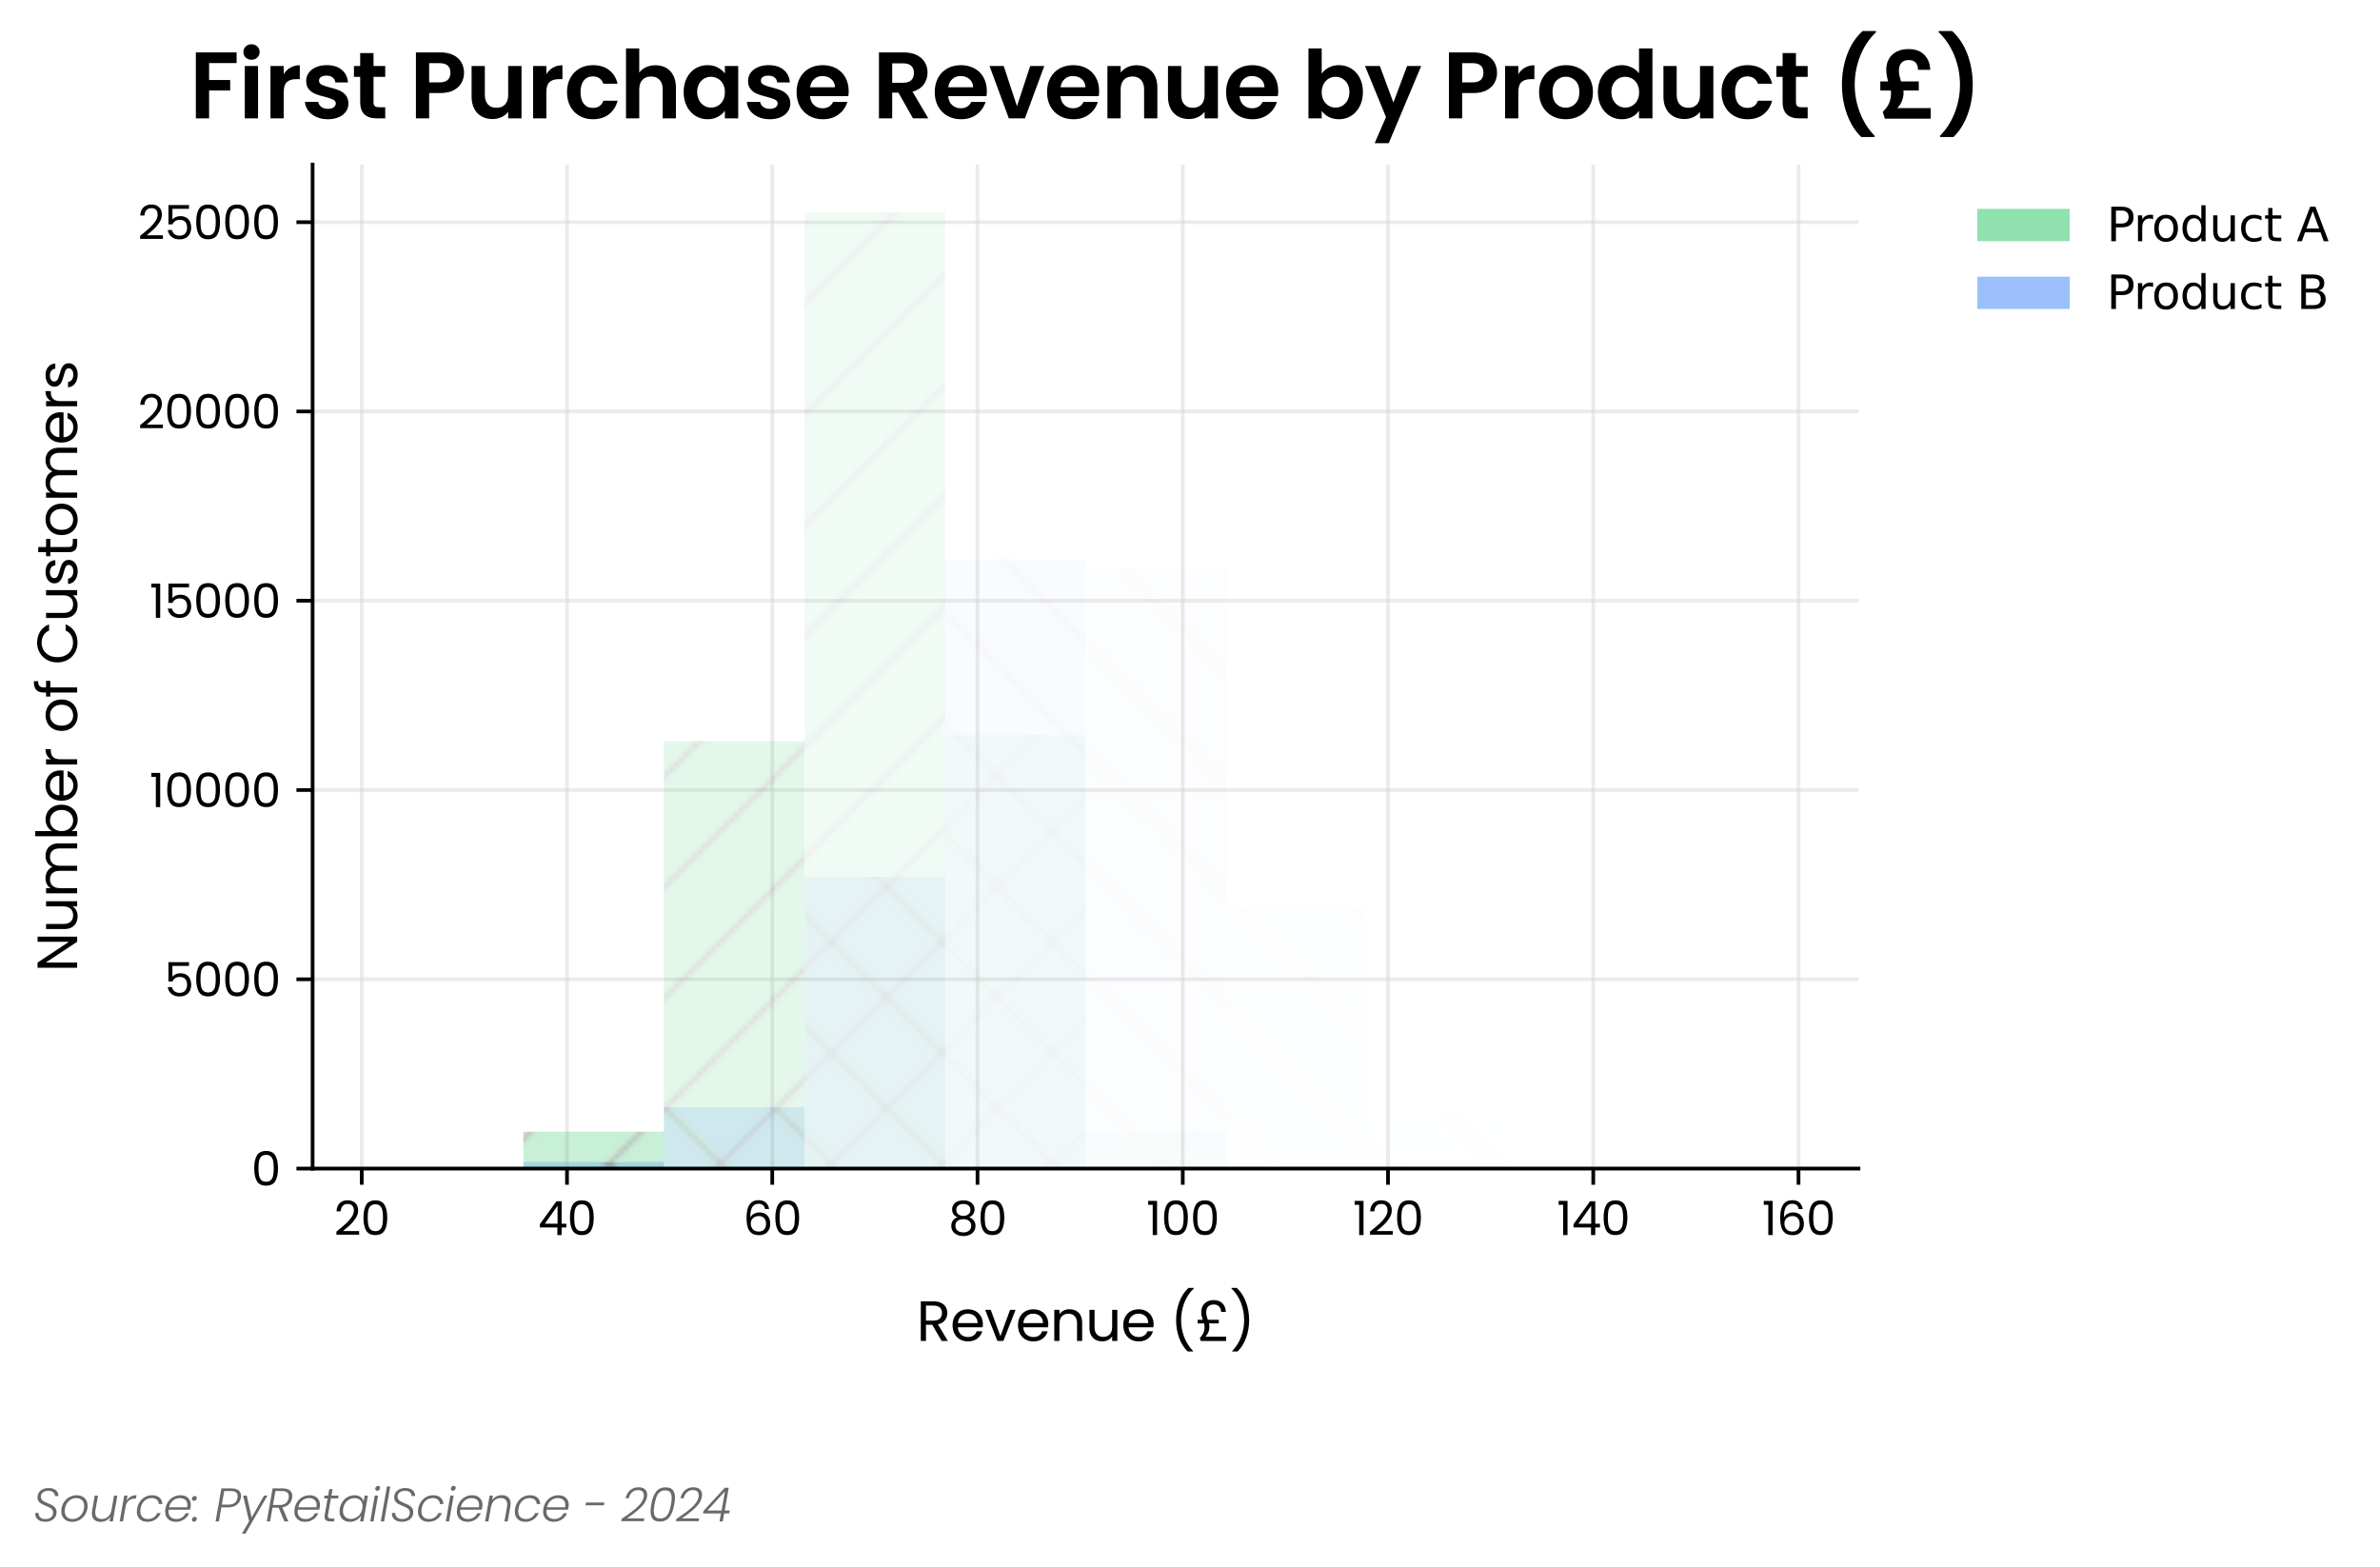 <?xml version="1.0" encoding="utf-8" standalone="no"?>
<!DOCTYPE svg PUBLIC "-//W3C//DTD SVG 1.1//EN"
  "http://www.w3.org/Graphics/SVG/1.1/DTD/svg11.dtd">
<svg xmlns:xlink="http://www.w3.org/1999/xlink" width="515.443pt" height="339.281pt" viewBox="0 0 515.443 339.281" xmlns="http://www.w3.org/2000/svg" version="1.1">
 <defs>
  <style type="text/css">*{stroke-linejoin: round; stroke-linecap: butt}</style>
 </defs>
 <g id="figure_1">
  <g id="patch_1">
   <path d="M 0 339.281 
L 515.443 339.281 
L 515.443 0 
L 0 0 
z
" style="fill: #ffffff"/>
  </g>
  <g id="axes_1">
   <g id="patch_2">
    <path d="M 67.7 253.081 
L 402.5 253.081 
L 402.5 35.641 
L 67.7 35.641 
z
" style="fill: #ffffff"/>
   </g>
   <g id="matplotlib.axis_1">
    <g id="xtick_1">
     <g id="line2d_1">
      <path d="M 78.345 253.081 
L 78.345 35.641 
" clip-path="url(#pd184fc7364)" style="fill: none; stroke: #dad8d7; stroke-opacity: 0.5; stroke-width: 0.8; stroke-linecap: square"/>
     </g>
     <g id="line2d_2">
      <defs>
       <path id="m7cd3d863a2" d="M 0 0 
L 0 3.5 
" style="stroke: #000000; stroke-width: 0.8"/>
      </defs>
      <g>
       <use xlink:href="#m7cd3d863a2" x="78.345" y="253.081" style="stroke: #000000; stroke-width: 0.8"/>
      </g>
     </g>
     <g id="text_1">
      <!-- 20 -->
      <g transform="translate(72.33 267.481) scale(0.1 -0.1)">
       <defs>
        <path id="Poppins-Regular-32" d="M 326 467 
Q 1139 1120 1600 1539 
Q 2061 1958 2377 2416 
Q 2694 2874 2694 3315 
Q 2694 3731 2492 3971 
Q 2291 4211 1843 4211 
Q 1408 4211 1168 3939 
Q 928 3667 909 3213 
L 346 3213 
Q 371 3930 780 4320 
Q 1190 4710 1837 4710 
Q 2496 4710 2883 4345 
Q 3270 3981 3270 3341 
Q 3270 2810 2953 2307 
Q 2637 1805 2233 1424 
Q 1830 1043 1203 538 
L 3405 538 
L 3405 51 
L 326 51 
L 326 467 
z
" transform="scale(0.016)"/>
        <path id="Poppins-Regular-30" d="M 397 2362 
Q 397 3462 755 4080 
Q 1114 4698 2010 4698 
Q 2899 4698 3257 4080 
Q 3616 3462 3616 2362 
Q 3616 1242 3257 621 
Q 2899 0 2010 0 
Q 1114 0 755 621 
Q 397 1242 397 2362 
z
M 3040 2362 
Q 3040 2918 2966 3305 
Q 2893 3693 2665 3929 
Q 2438 4166 2010 4166 
Q 1574 4166 1347 3929 
Q 1120 3693 1046 3305 
Q 973 2918 973 2362 
Q 973 1786 1046 1395 
Q 1120 1005 1347 768 
Q 1574 531 2010 531 
Q 2438 531 2665 768 
Q 2893 1005 2966 1395 
Q 3040 1786 3040 2362 
z
" transform="scale(0.016)"/>
       </defs>
       <use xlink:href="#Poppins-Regular-32"/>
       <use xlink:href="#Poppins-Regular-30" x="57.5"/>
      </g>
     </g>
    </g>
    <g id="xtick_2">
     <g id="line2d_3">
      <path d="M 122.797 253.081 
L 122.797 35.641 
" clip-path="url(#pd184fc7364)" style="fill: none; stroke: #dad8d7; stroke-opacity: 0.5; stroke-width: 0.8; stroke-linecap: square"/>
     </g>
     <g id="line2d_4">
      <g>
       <use xlink:href="#m7cd3d863a2" x="122.797" y="253.081" style="stroke: #000000; stroke-width: 0.8"/>
      </g>
     </g>
     <g id="text_2">
      <!-- 40 -->
      <g transform="translate(116.511 267.481) scale(0.1 -0.1)">
       <defs>
        <path id="Poppins-Regular-34" d="M 256 1030 
L 256 1472 
L 2502 4582 
L 3200 4582 
L 3200 1536 
L 3840 1536 
L 3840 1030 
L 3200 1030 
L 3200 0 
L 2624 0 
L 2624 1030 
L 256 1030 
z
M 2650 3974 
L 928 1536 
L 2650 1536 
L 2650 3974 
z
" transform="scale(0.016)"/>
       </defs>
       <use xlink:href="#Poppins-Regular-34"/>
       <use xlink:href="#Poppins-Regular-30" x="62.9"/>
      </g>
     </g>
    </g>
    <g id="xtick_3">
     <g id="line2d_5">
      <path d="M 167.249 253.081 
L 167.249 35.641 
" clip-path="url(#pd184fc7364)" style="fill: none; stroke: #dad8d7; stroke-opacity: 0.5; stroke-width: 0.8; stroke-linecap: square"/>
     </g>
     <g id="line2d_6">
      <g>
       <use xlink:href="#m7cd3d863a2" x="167.249" y="253.081" style="stroke: #000000; stroke-width: 0.8"/>
      </g>
     </g>
     <g id="text_3">
      <!-- 60 -->
      <g transform="translate(160.934 267.481) scale(0.1 -0.1)">
       <defs>
        <path id="Poppins-Regular-36" d="M 2976 3526 
Q 2835 4237 2099 4237 
Q 1530 4237 1248 3798 
Q 966 3360 973 2355 
Q 1120 2688 1462 2877 
Q 1805 3066 2227 3066 
Q 2886 3066 3280 2656 
Q 3674 2246 3674 1523 
Q 3674 1088 3504 742 
Q 3334 397 2992 192 
Q 2650 -13 2163 -13 
Q 1504 -13 1133 281 
Q 762 576 614 1094 
Q 467 1613 467 2374 
Q 467 4723 2106 4723 
Q 2733 4723 3091 4384 
Q 3450 4045 3514 3526 
L 2976 3526 
z
M 2106 2573 
Q 1830 2573 1587 2461 
Q 1344 2349 1193 2121 
Q 1043 1894 1043 1568 
Q 1043 1082 1324 778 
Q 1606 474 2131 474 
Q 2579 474 2844 752 
Q 3110 1030 3110 1504 
Q 3110 2003 2854 2288 
Q 2598 2573 2106 2573 
z
" transform="scale(0.016)"/>
       </defs>
       <use xlink:href="#Poppins-Regular-36"/>
       <use xlink:href="#Poppins-Regular-30" x="63.5"/>
      </g>
     </g>
    </g>
    <g id="xtick_4">
     <g id="line2d_7">
      <path d="M 211.701 253.081 
L 211.701 35.641 
" clip-path="url(#pd184fc7364)" style="fill: none; stroke: #dad8d7; stroke-opacity: 0.5; stroke-width: 0.8; stroke-linecap: square"/>
     </g>
     <g id="line2d_8">
      <g>
       <use xlink:href="#m7cd3d863a2" x="211.701" y="253.081" style="stroke: #000000; stroke-width: 0.8"/>
      </g>
     </g>
     <g id="text_4">
      <!-- 80 -->
      <g transform="translate(205.406 267.481) scale(0.1 -0.1)">
       <defs>
        <path id="Poppins-Regular-38" d="M 1242 2406 
Q 883 2547 691 2816 
Q 499 3085 499 3469 
Q 499 3814 672 4092 
Q 845 4371 1187 4534 
Q 1530 4698 2016 4698 
Q 2502 4698 2844 4534 
Q 3187 4371 3363 4092 
Q 3539 3814 3539 3469 
Q 3539 3098 3340 2819 
Q 3142 2541 2797 2406 
Q 3194 2285 3427 1981 
Q 3661 1677 3661 1248 
Q 3661 832 3456 521 
Q 3251 211 2876 41 
Q 2502 -128 2016 -128 
Q 1530 -128 1162 41 
Q 794 211 589 521 
Q 384 832 384 1248 
Q 384 1677 614 1984 
Q 845 2291 1242 2406 
z
M 2976 3398 
Q 2976 3789 2720 4000 
Q 2464 4211 2016 4211 
Q 1574 4211 1318 4000 
Q 1062 3789 1062 3392 
Q 1062 3034 1328 2816 
Q 1594 2598 2016 2598 
Q 2445 2598 2710 2819 
Q 2976 3040 2976 3398 
z
M 2016 2150 
Q 1542 2150 1241 1929 
Q 941 1709 941 1267 
Q 941 858 1232 608 
Q 1523 358 2016 358 
Q 2509 358 2797 608 
Q 3085 858 3085 1267 
Q 3085 1696 2790 1923 
Q 2496 2150 2016 2150 
z
" transform="scale(0.016)"/>
       </defs>
       <use xlink:href="#Poppins-Regular-38"/>
       <use xlink:href="#Poppins-Regular-30" x="63.1"/>
      </g>
     </g>
    </g>
    <g id="xtick_5">
     <g id="line2d_9">
      <path d="M 256.153 253.081 
L 256.153 35.641 
" clip-path="url(#pd184fc7364)" style="fill: none; stroke: #dad8d7; stroke-opacity: 0.5; stroke-width: 0.8; stroke-linecap: square"/>
     </g>
     <g id="line2d_10">
      <g>
       <use xlink:href="#m7cd3d863a2" x="256.153" y="253.081" style="stroke: #000000; stroke-width: 0.8"/>
      </g>
     </g>
     <g id="text_5">
      <!-- 100 -->
      <g transform="translate(248.273 267.481) scale(0.1 -0.1)">
       <defs>
        <path id="Poppins-Regular-31" d="M 243 4096 
L 243 4627 
L 1446 4627 
L 1446 0 
L 858 0 
L 858 4096 
L 243 4096 
z
" transform="scale(0.016)"/>
       </defs>
       <use xlink:href="#Poppins-Regular-31"/>
       <use xlink:href="#Poppins-Regular-30" x="32"/>
       <use xlink:href="#Poppins-Regular-30" x="94.8"/>
      </g>
     </g>
    </g>
    <g id="xtick_6">
     <g id="line2d_11">
      <path d="M 300.605 253.081 
L 300.605 35.641 
" clip-path="url(#pd184fc7364)" style="fill: none; stroke: #dad8d7; stroke-opacity: 0.5; stroke-width: 0.8; stroke-linecap: square"/>
     </g>
     <g id="line2d_12">
      <g>
       <use xlink:href="#m7cd3d863a2" x="300.605" y="253.081" style="stroke: #000000; stroke-width: 0.8"/>
      </g>
     </g>
     <g id="text_6">
      <!-- 120 -->
      <g transform="translate(292.99 267.481) scale(0.1 -0.1)">
       <use xlink:href="#Poppins-Regular-31"/>
       <use xlink:href="#Poppins-Regular-32" x="32"/>
       <use xlink:href="#Poppins-Regular-30" x="89.5"/>
      </g>
     </g>
    </g>
    <g id="xtick_7">
     <g id="line2d_13">
      <path d="M 345.057 253.081 
L 345.057 35.641 
" clip-path="url(#pd184fc7364)" style="fill: none; stroke: #dad8d7; stroke-opacity: 0.5; stroke-width: 0.8; stroke-linecap: square"/>
     </g>
     <g id="line2d_14">
      <g>
       <use xlink:href="#m7cd3d863a2" x="345.057" y="253.081" style="stroke: #000000; stroke-width: 0.8"/>
      </g>
     </g>
     <g id="text_7">
      <!-- 140 -->
      <g transform="translate(337.171 267.481) scale(0.1 -0.1)">
       <use xlink:href="#Poppins-Regular-31"/>
       <use xlink:href="#Poppins-Regular-34" x="32"/>
       <use xlink:href="#Poppins-Regular-30" x="94.9"/>
      </g>
     </g>
    </g>
    <g id="xtick_8">
     <g id="line2d_15">
      <path d="M 389.508 253.081 
L 389.508 35.641 
" clip-path="url(#pd184fc7364)" style="fill: none; stroke: #dad8d7; stroke-opacity: 0.5; stroke-width: 0.8; stroke-linecap: square"/>
     </g>
     <g id="line2d_16">
      <g>
       <use xlink:href="#m7cd3d863a2" x="389.508" y="253.081" style="stroke: #000000; stroke-width: 0.8"/>
      </g>
     </g>
     <g id="text_8">
      <!-- 160 -->
      <g transform="translate(381.594 267.481) scale(0.1 -0.1)">
       <use xlink:href="#Poppins-Regular-31"/>
       <use xlink:href="#Poppins-Regular-36" x="32"/>
       <use xlink:href="#Poppins-Regular-30" x="95.5"/>
      </g>
     </g>
    </g>
    <g id="text_9">
     <!-- Revenue (£) -->
     <g transform="translate(198.476 290.401) scale(0.12 -0.12)">
      <defs>
       <path id="Poppins-Regular-52" d="M 2842 0 
L 1779 1824 
L 1075 1824 
L 1075 0 
L 493 0 
L 493 4461 
L 1933 4461 
Q 2438 4461 2787 4288 
Q 3136 4115 3309 3820 
Q 3482 3526 3482 3149 
Q 3482 2688 3216 2336 
Q 2950 1984 2419 1869 
L 3539 0 
L 2842 0 
z
M 1075 2291 
L 1933 2291 
Q 2406 2291 2643 2524 
Q 2880 2758 2880 3149 
Q 2880 3546 2646 3763 
Q 2413 3981 1933 3981 
L 1075 3981 
L 1075 2291 
z
" transform="scale(0.016)"/>
       <path id="Poppins-Regular-65" d="M 3693 1888 
Q 3693 1722 3674 1536 
L 870 1536 
Q 902 1018 1225 726 
Q 1549 435 2010 435 
Q 2387 435 2640 611 
Q 2893 787 2995 1082 
L 3622 1082 
Q 3482 576 3059 259 
Q 2637 -58 2010 -58 
Q 1510 -58 1116 166 
Q 723 390 499 803 
Q 275 1216 275 1760 
Q 275 2304 492 2713 
Q 710 3123 1104 3344 
Q 1498 3565 2010 3565 
Q 2509 3565 2893 3347 
Q 3277 3130 3485 2749 
Q 3693 2368 3693 1888 
z
M 3091 2010 
Q 3091 2342 2944 2582 
Q 2797 2822 2544 2947 
Q 2291 3072 1984 3072 
Q 1542 3072 1232 2790 
Q 922 2509 877 2010 
L 3091 2010 
z
" transform="scale(0.016)"/>
       <path id="Poppins-Regular-76" d="M 1798 538 
L 2886 3507 
L 3507 3507 
L 2131 0 
L 1453 0 
L 77 3507 
L 704 3507 
L 1798 538 
z
" transform="scale(0.016)"/>
       <path id="Poppins-Regular-6e" d="M 2202 3571 
Q 2842 3571 3238 3184 
Q 3635 2797 3635 2067 
L 3635 0 
L 3059 0 
L 3059 1984 
Q 3059 2509 2796 2787 
Q 2534 3066 2080 3066 
Q 1619 3066 1347 2778 
Q 1075 2490 1075 1939 
L 1075 0 
L 493 0 
L 493 3507 
L 1075 3507 
L 1075 3008 
Q 1248 3277 1545 3424 
Q 1843 3571 2202 3571 
z
" transform="scale(0.016)"/>
       <path id="Poppins-Regular-75" d="M 3603 3507 
L 3603 0 
L 3021 0 
L 3021 518 
Q 2854 250 2556 99 
Q 2259 -51 1901 -51 
Q 1491 -51 1164 118 
Q 838 288 649 627 
Q 461 966 461 1453 
L 461 3507 
L 1037 3507 
L 1037 1530 
Q 1037 1011 1299 732 
Q 1562 454 2016 454 
Q 2483 454 2752 742 
Q 3021 1030 3021 1581 
L 3021 3507 
L 3603 3507 
z
" transform="scale(0.016)"/>
       <path id="Poppins-Regular-20" transform="scale(0.016)"/>
       <path id="Poppins-Regular-28" d="M 1990 -1190 
Q 1376 -589 1033 339 
Q 691 1267 691 2342 
Q 691 3443 1052 4400 
Q 1414 5357 2086 5978 
L 2694 5978 
L 2694 5920 
Q 1978 5248 1616 4304 
Q 1254 3360 1254 2342 
Q 1254 1350 1596 448 
Q 1939 -454 2598 -1133 
L 2598 -1190 
L 1990 -1190 
z
" transform="scale(0.016)"/>
       <path id="Poppins-Regular-a3" d="M 3488 474 
L 3488 -13 
L 634 -13 
L 531 320 
Q 800 621 931 896 
Q 1062 1171 1062 1574 
Q 1062 1741 1005 1971 
L 282 1971 
L 282 2381 
L 864 2381 
Q 781 2605 736 2806 
Q 691 3008 691 3251 
Q 691 3661 867 3965 
Q 1043 4269 1360 4435 
Q 1677 4602 2086 4602 
Q 2739 4602 3091 4224 
Q 3443 3846 3469 3270 
L 2931 3270 
Q 2918 3648 2704 3878 
Q 2490 4109 2086 4109 
Q 1715 4109 1481 3891 
Q 1248 3674 1248 3226 
Q 1248 3014 1293 2825 
Q 1338 2637 1427 2381 
L 2669 2381 
L 2669 1971 
L 1555 1971 
Q 1613 1741 1613 1574 
Q 1613 966 1158 474 
L 3488 474 
z
" transform="scale(0.016)"/>
       <path id="Poppins-Regular-29" d="M 307 -1190 
L 307 -1133 
Q 966 -454 1308 448 
Q 1651 1350 1651 2342 
Q 1651 3360 1289 4304 
Q 928 5248 211 5920 
L 211 5978 
L 819 5978 
Q 1491 5357 1852 4400 
Q 2214 3443 2214 2342 
Q 2214 1267 1872 339 
Q 1530 -589 915 -1190 
L 307 -1190 
z
" transform="scale(0.016)"/>
      </defs>
      <use xlink:href="#Poppins-Regular-52"/>
      <use xlink:href="#Poppins-Regular-65" x="60.8"/>
      <use xlink:href="#Poppins-Regular-76" x="122.8"/>
      <use xlink:href="#Poppins-Regular-65" x="178.9"/>
      <use xlink:href="#Poppins-Regular-6e" x="240.9"/>
      <use xlink:href="#Poppins-Regular-75" x="304.9"/>
      <use xlink:href="#Poppins-Regular-65" x="368.9"/>
      <use xlink:href="#Poppins-Regular-20" x="430.9"/>
      <use xlink:href="#Poppins-Regular-28" x="457.6"/>
      <use xlink:href="#Poppins-Regular-a3" x="503"/>
      <use xlink:href="#Poppins-Regular-29" x="565"/>
     </g>
    </g>
   </g>
   <g id="matplotlib.axis_2">
    <g id="ytick_1">
     <g id="line2d_17">
      <path d="M 67.7 253.081 
L 402.5 253.081 
" clip-path="url(#pd184fc7364)" style="fill: none; stroke: #dad8d7; stroke-opacity: 0.5; stroke-width: 0.8; stroke-linecap: square"/>
     </g>
     <g id="line2d_18">
      <defs>
       <path id="mfb0a7d364c" d="M 0 0 
L -3.5 0 
" style="stroke: #000000; stroke-width: 0.8"/>
      </defs>
      <g>
       <use xlink:href="#mfb0a7d364c" x="67.7" y="253.081" style="stroke: #000000; stroke-width: 0.8"/>
      </g>
     </g>
     <g id="text_10">
      <!-- 0 -->
      <g transform="translate(54.42 256.781) scale(0.1 -0.1)">
       <use xlink:href="#Poppins-Regular-30"/>
      </g>
     </g>
    </g>
    <g id="ytick_2">
     <g id="line2d_19">
      <path d="M 67.7 212.088 
L 402.5 212.088 
" clip-path="url(#pd184fc7364)" style="fill: none; stroke: #dad8d7; stroke-opacity: 0.5; stroke-width: 0.8; stroke-linecap: square"/>
     </g>
     <g id="line2d_20">
      <g>
       <use xlink:href="#mfb0a7d364c" x="67.7" y="212.088" style="stroke: #000000; stroke-width: 0.8"/>
      </g>
     </g>
     <g id="text_11">
      <!-- 5000 -->
      <g transform="translate(35.581 215.788) scale(0.1 -0.1)">
       <defs>
        <path id="Poppins-Regular-35" d="M 3347 4122 
L 1101 4122 
L 1101 2662 
Q 1248 2867 1536 2998 
Q 1824 3130 2157 3130 
Q 2688 3130 3021 2909 
Q 3354 2688 3498 2339 
Q 3642 1990 3642 1600 
Q 3642 1139 3469 774 
Q 3296 410 2941 198 
Q 2586 -13 2061 -13 
Q 1389 -13 973 332 
Q 557 678 467 1254 
L 1037 1254 
Q 1120 890 1389 685 
Q 1658 480 2067 480 
Q 2573 480 2829 784 
Q 3085 1088 3085 1587 
Q 3085 2086 2829 2358 
Q 2573 2630 2074 2630 
Q 1734 2630 1481 2467 
Q 1229 2304 1114 2022 
L 563 2022 
L 563 4634 
L 3347 4634 
L 3347 4122 
z
" transform="scale(0.016)"/>
       </defs>
       <use xlink:href="#Poppins-Regular-35"/>
       <use xlink:href="#Poppins-Regular-30" x="62.8"/>
       <use xlink:href="#Poppins-Regular-30" x="125.6"/>
       <use xlink:href="#Poppins-Regular-30" x="188.4"/>
      </g>
     </g>
    </g>
    <g id="ytick_3">
     <g id="line2d_21">
      <path d="M 67.7 171.096 
L 402.5 171.096 
" clip-path="url(#pd184fc7364)" style="fill: none; stroke: #dad8d7; stroke-opacity: 0.5; stroke-width: 0.8; stroke-linecap: square"/>
     </g>
     <g id="line2d_22">
      <g>
       <use xlink:href="#mfb0a7d364c" x="67.7" y="171.096" style="stroke: #000000; stroke-width: 0.8"/>
      </g>
     </g>
     <g id="text_12">
      <!-- 10000 -->
      <g transform="translate(32.381 174.796) scale(0.1 -0.1)">
       <use xlink:href="#Poppins-Regular-31"/>
       <use xlink:href="#Poppins-Regular-30" x="32"/>
       <use xlink:href="#Poppins-Regular-30" x="94.8"/>
       <use xlink:href="#Poppins-Regular-30" x="157.6"/>
       <use xlink:href="#Poppins-Regular-30" x="220.4"/>
      </g>
     </g>
    </g>
    <g id="ytick_4">
     <g id="line2d_23">
      <path d="M 67.7 130.103 
L 402.5 130.103 
" clip-path="url(#pd184fc7364)" style="fill: none; stroke: #dad8d7; stroke-opacity: 0.5; stroke-width: 0.8; stroke-linecap: square"/>
     </g>
     <g id="line2d_24">
      <g>
       <use xlink:href="#mfb0a7d364c" x="67.7" y="130.103" style="stroke: #000000; stroke-width: 0.8"/>
      </g>
     </g>
     <g id="text_13">
      <!-- 15000 -->
      <g transform="translate(32.381 133.803) scale(0.1 -0.1)">
       <use xlink:href="#Poppins-Regular-31"/>
       <use xlink:href="#Poppins-Regular-35" x="32"/>
       <use xlink:href="#Poppins-Regular-30" x="94.8"/>
       <use xlink:href="#Poppins-Regular-30" x="157.6"/>
       <use xlink:href="#Poppins-Regular-30" x="220.4"/>
      </g>
     </g>
    </g>
    <g id="ytick_5">
     <g id="line2d_25">
      <path d="M 67.7 89.111 
L 402.5 89.111 
" clip-path="url(#pd184fc7364)" style="fill: none; stroke: #dad8d7; stroke-opacity: 0.5; stroke-width: 0.8; stroke-linecap: square"/>
     </g>
     <g id="line2d_26">
      <g>
       <use xlink:href="#mfb0a7d364c" x="67.7" y="89.111" style="stroke: #000000; stroke-width: 0.8"/>
      </g>
     </g>
     <g id="text_14">
      <!-- 20000 -->
      <g transform="translate(29.831 92.811) scale(0.1 -0.1)">
       <use xlink:href="#Poppins-Regular-32"/>
       <use xlink:href="#Poppins-Regular-30" x="57.5"/>
       <use xlink:href="#Poppins-Regular-30" x="120.3"/>
       <use xlink:href="#Poppins-Regular-30" x="183.1"/>
       <use xlink:href="#Poppins-Regular-30" x="245.9"/>
      </g>
     </g>
    </g>
    <g id="ytick_6">
     <g id="line2d_27">
      <path d="M 67.7 48.118 
L 402.5 48.118 
" clip-path="url(#pd184fc7364)" style="fill: none; stroke: #dad8d7; stroke-opacity: 0.5; stroke-width: 0.8; stroke-linecap: square"/>
     </g>
     <g id="line2d_28">
      <g>
       <use xlink:href="#mfb0a7d364c" x="67.7" y="48.118" style="stroke: #000000; stroke-width: 0.8"/>
      </g>
     </g>
     <g id="text_15">
      <!-- 25000 -->
      <g transform="translate(29.831 51.818) scale(0.1 -0.1)">
       <use xlink:href="#Poppins-Regular-32"/>
       <use xlink:href="#Poppins-Regular-35" x="57.5"/>
       <use xlink:href="#Poppins-Regular-30" x="120.3"/>
       <use xlink:href="#Poppins-Regular-30" x="183.1"/>
       <use xlink:href="#Poppins-Regular-30" x="245.9"/>
      </g>
     </g>
    </g>
    <g id="text_16">
     <!-- Number of Customers -->
     <g transform="translate(16.711 210.529) rotate(-90) scale(0.12 -0.12)">
      <defs>
       <path id="Poppins-Regular-4e" d="M 4000 0 
L 3418 0 
L 1075 3552 
L 1075 0 
L 493 0 
L 493 4467 
L 1075 4467 
L 3418 922 
L 3418 4467 
L 4000 4467 
L 4000 0 
z
" transform="scale(0.016)"/>
       <path id="Poppins-Regular-6d" d="M 4710 3571 
Q 5120 3571 5440 3401 
Q 5760 3232 5945 2893 
Q 6131 2554 6131 2067 
L 6131 0 
L 5555 0 
L 5555 1984 
Q 5555 2509 5296 2787 
Q 5037 3066 4595 3066 
Q 4141 3066 3872 2774 
Q 3603 2483 3603 1933 
L 3603 0 
L 3027 0 
L 3027 1984 
Q 3027 2509 2768 2787 
Q 2509 3066 2067 3066 
Q 1613 3066 1344 2774 
Q 1075 2483 1075 1933 
L 1075 0 
L 493 0 
L 493 3507 
L 1075 3507 
L 1075 3002 
Q 1248 3277 1539 3424 
Q 1830 3571 2182 3571 
Q 2624 3571 2963 3372 
Q 3302 3174 3469 2790 
Q 3616 3162 3955 3366 
Q 4294 3571 4710 3571 
z
" transform="scale(0.016)"/>
       <path id="Poppins-Regular-62" d="M 1075 2854 
Q 1254 3168 1600 3366 
Q 1946 3565 2387 3565 
Q 2861 3565 3238 3341 
Q 3616 3117 3833 2710 
Q 4051 2304 4051 1766 
Q 4051 1235 3833 819 
Q 3616 403 3235 172 
Q 2854 -58 2387 -58 
Q 1933 -58 1590 140 
Q 1248 339 1075 646 
L 1075 0 
L 493 0 
L 493 4736 
L 1075 4736 
L 1075 2854 
z
M 3456 1766 
Q 3456 2163 3296 2457 
Q 3136 2752 2864 2905 
Q 2592 3059 2266 3059 
Q 1946 3059 1674 2902 
Q 1402 2746 1238 2448 
Q 1075 2150 1075 1760 
Q 1075 1363 1238 1065 
Q 1402 768 1674 611 
Q 1946 454 2266 454 
Q 2592 454 2864 611 
Q 3136 768 3296 1065 
Q 3456 1363 3456 1766 
z
" transform="scale(0.016)"/>
       <path id="Poppins-Regular-72" d="M 1075 2938 
Q 1229 3238 1513 3404 
Q 1798 3571 2208 3571 
L 2208 2970 
L 2054 2970 
Q 1075 2970 1075 1907 
L 1075 0 
L 493 0 
L 493 3507 
L 1075 3507 
L 1075 2938 
z
" transform="scale(0.016)"/>
       <path id="Poppins-Regular-6f" d="M 2022 -58 
Q 1530 -58 1130 166 
Q 730 390 502 803 
Q 275 1216 275 1760 
Q 275 2298 508 2710 
Q 742 3123 1145 3344 
Q 1549 3565 2048 3565 
Q 2547 3565 2950 3344 
Q 3354 3123 3587 2713 
Q 3821 2304 3821 1760 
Q 3821 1216 3581 803 
Q 3341 390 2931 166 
Q 2522 -58 2022 -58 
z
M 2022 454 
Q 2336 454 2611 601 
Q 2886 749 3056 1043 
Q 3226 1338 3226 1760 
Q 3226 2182 3059 2476 
Q 2893 2771 2624 2915 
Q 2355 3059 2042 3059 
Q 1722 3059 1456 2915 
Q 1190 2771 1030 2476 
Q 870 2182 870 1760 
Q 870 1331 1027 1036 
Q 1184 742 1446 598 
Q 1709 454 2022 454 
z
" transform="scale(0.016)"/>
       <path id="Poppins-Regular-66" d="M 1920 3027 
L 1184 3027 
L 1184 0 
L 602 0 
L 602 3027 
L 147 3027 
L 147 3507 
L 602 3507 
L 602 3757 
Q 602 4346 906 4618 
Q 1210 4890 1882 4890 
L 1882 4403 
Q 1498 4403 1341 4252 
Q 1184 4102 1184 3757 
L 1184 3507 
L 1920 3507 
L 1920 3027 
z
" transform="scale(0.016)"/>
       <path id="Poppins-Regular-43" d="M 275 2234 
Q 275 2886 569 3408 
Q 864 3930 1373 4224 
Q 1882 4518 2502 4518 
Q 3232 4518 3776 4166 
Q 4320 3814 4570 3168 
L 3872 3168 
Q 3686 3571 3337 3788 
Q 2989 4006 2502 4006 
Q 2035 4006 1664 3788 
Q 1293 3571 1081 3171 
Q 870 2771 870 2234 
Q 870 1702 1081 1302 
Q 1293 902 1664 684 
Q 2035 467 2502 467 
Q 2989 467 3337 681 
Q 3686 896 3872 1299 
L 4570 1299 
Q 4320 659 3776 310 
Q 3232 -38 2502 -38 
Q 1882 -38 1373 253 
Q 864 544 569 1062 
Q 275 1581 275 2234 
z
" transform="scale(0.016)"/>
       <path id="Poppins-Regular-73" d="M 1734 -58 
Q 1331 -58 1011 80 
Q 691 218 505 464 
Q 320 710 301 1030 
L 902 1030 
Q 928 768 1149 601 
Q 1370 435 1728 435 
Q 2061 435 2253 582 
Q 2445 730 2445 954 
Q 2445 1184 2240 1296 
Q 2035 1408 1606 1517 
Q 1216 1619 969 1724 
Q 723 1830 547 2038 
Q 371 2246 371 2586 
Q 371 2854 531 3078 
Q 691 3302 985 3433 
Q 1280 3565 1658 3565 
Q 2240 3565 2598 3270 
Q 2957 2976 2982 2464 
L 2400 2464 
Q 2381 2739 2179 2905 
Q 1978 3072 1638 3072 
Q 1325 3072 1139 2937 
Q 954 2803 954 2586 
Q 954 2413 1066 2301 
Q 1178 2189 1347 2121 
Q 1517 2054 1818 1971 
Q 2195 1869 2432 1769 
Q 2669 1670 2838 1472 
Q 3008 1274 3014 954 
Q 3014 666 2854 435 
Q 2694 205 2403 73 
Q 2112 -58 1734 -58 
z
" transform="scale(0.016)"/>
       <path id="Poppins-Regular-74" d="M 1203 3027 
L 1203 960 
Q 1203 704 1312 598 
Q 1421 493 1690 493 
L 2118 493 
L 2118 0 
L 1594 0 
Q 1107 0 864 224 
Q 621 448 621 960 
L 621 3027 
L 166 3027 
L 166 3507 
L 621 3507 
L 621 4390 
L 1203 4390 
L 1203 3507 
L 2118 3507 
L 2118 3027 
L 1203 3027 
z
" transform="scale(0.016)"/>
      </defs>
      <use xlink:href="#Poppins-Regular-4e"/>
      <use xlink:href="#Poppins-Regular-75" x="70.3"/>
      <use xlink:href="#Poppins-Regular-6d" x="134.3"/>
      <use xlink:href="#Poppins-Regular-62" x="237.3"/>
      <use xlink:href="#Poppins-Regular-65" x="304.9"/>
      <use xlink:href="#Poppins-Regular-72" x="366.9"/>
      <use xlink:href="#Poppins-Regular-20" x="404.2"/>
      <use xlink:href="#Poppins-Regular-6f" x="430.9"/>
      <use xlink:href="#Poppins-Regular-66" x="494.9"/>
      <use xlink:href="#Poppins-Regular-20" x="527.8"/>
      <use xlink:href="#Poppins-Regular-43" x="554.5"/>
      <use xlink:href="#Poppins-Regular-75" x="631.7"/>
      <use xlink:href="#Poppins-Regular-73" x="695.7"/>
      <use xlink:href="#Poppins-Regular-74" x="747.9"/>
      <use xlink:href="#Poppins-Regular-6f" x="784.3"/>
      <use xlink:href="#Poppins-Regular-6d" x="848.3"/>
      <use xlink:href="#Poppins-Regular-65" x="951.3"/>
      <use xlink:href="#Poppins-Regular-72" x="1013.3"/>
      <use xlink:href="#Poppins-Regular-73" x="1050.6"/>
     </g>
    </g>
   </g>
   <g id="patch_3">
    <path d="M 82.918 253.081 
L 113.355 253.081 
L 113.355 252.933 
L 82.918 252.933 
z
" clip-path="url(#pd184fc7364)" style="fill: url(#hd59df38166); opacity: 0.5"/>
   </g>
   <g id="patch_4">
    <path d="M 113.355 253.081 
L 143.791 253.081 
L 143.791 245.095 
L 113.355 245.095 
z
" clip-path="url(#pd184fc7364)" style="fill: url(#hd59df38166); opacity: 0.5"/>
   </g>
   <g id="patch_5">
    <path d="M 143.791 253.081 
L 174.227 253.081 
L 174.227 160.503 
L 143.791 160.503 
z
" clip-path="url(#pd184fc7364)" style="fill: url(#hd59df38166); opacity: 0.5"/>
   </g>
   <g id="patch_6">
    <path d="M 174.227 253.081 
L 204.664 253.081 
L 204.664 45.995 
L 174.227 45.995 
z
" clip-path="url(#pd184fc7364)" style="fill: url(#hd59df38166); opacity: 0.5"/>
   </g>
   <g id="patch_7">
    <path d="M 204.664 253.081 
L 235.1 253.081 
L 235.1 159.159 
L 204.664 159.159 
z
" clip-path="url(#pd184fc7364)" style="fill: url(#hd59df38166); opacity: 0.5"/>
   </g>
   <g id="patch_8">
    <path d="M 235.1 253.081 
L 265.536 253.081 
L 265.536 244.972 
L 235.1 244.972 
z
" clip-path="url(#pd184fc7364)" style="fill: url(#hd59df38166); opacity: 0.5"/>
   </g>
   <g id="patch_9">
    <path d="M 265.536 253.081 
L 295.973 253.081 
L 295.973 252.982 
L 265.536 252.982 
z
" clip-path="url(#pd184fc7364)" style="fill: url(#hd59df38166); opacity: 0.5"/>
   </g>
   <g id="patch_10">
    <path d="M 295.973 253.081 
L 326.409 253.081 
L 326.409 253.081 
L 295.973 253.081 
z
" clip-path="url(#pd184fc7364)" style="fill: url(#hd59df38166); opacity: 0.5"/>
   </g>
   <g id="patch_11">
    <path d="M 326.409 253.081 
L 356.845 253.081 
L 356.845 253.081 
L 326.409 253.081 
z
" clip-path="url(#pd184fc7364)" style="fill: url(#hd59df38166); opacity: 0.5"/>
   </g>
   <g id="patch_12">
    <path d="M 356.845 253.081 
L 387.282 253.081 
L 387.282 253.081 
L 356.845 253.081 
z
" clip-path="url(#pd184fc7364)" style="fill: url(#hd59df38166); opacity: 0.5"/>
   </g>
   <g id="patch_13">
    <path d="M 82.918 253.081 
L 113.355 253.081 
L 113.355 252.999 
L 82.918 252.999 
z
" clip-path="url(#pd184fc7364)" style="fill: url(#h1cb3f4a77f); opacity: 0.5"/>
   </g>
   <g id="patch_14">
    <path d="M 113.355 253.081 
L 143.791 253.081 
L 143.791 251.67 
L 113.355 251.67 
z
" clip-path="url(#pd184fc7364)" style="fill: url(#h1cb3f4a77f); opacity: 0.5"/>
   </g>
   <g id="patch_15">
    <path d="M 143.791 253.081 
L 174.227 253.081 
L 174.227 239.783 
L 143.791 239.783 
z
" clip-path="url(#pd184fc7364)" style="fill: url(#h1cb3f4a77f); opacity: 0.5"/>
   </g>
   <g id="patch_16">
    <path d="M 174.227 253.081 
L 204.664 253.081 
L 204.664 189.887 
L 174.227 189.887 
z
" clip-path="url(#pd184fc7364)" style="fill: url(#h1cb3f4a77f); opacity: 0.5"/>
   </g>
   <g id="patch_17">
    <path d="M 204.664 253.081 
L 235.1 253.081 
L 235.1 121.118 
L 204.664 121.118 
z
" clip-path="url(#pd184fc7364)" style="fill: url(#h1cb3f4a77f); opacity: 0.5"/>
   </g>
   <g id="patch_18">
    <path d="M 235.1 253.081 
L 265.536 253.081 
L 265.536 123.036 
L 235.1 123.036 
z
" clip-path="url(#pd184fc7364)" style="fill: url(#h1cb3f4a77f); opacity: 0.5"/>
   </g>
   <g id="patch_19">
    <path d="M 265.536 253.081 
L 295.973 253.081 
L 295.973 196.372 
L 265.536 196.372 
z
" clip-path="url(#pd184fc7364)" style="fill: url(#h1cb3f4a77f); opacity: 0.5"/>
   </g>
   <g id="patch_20">
    <path d="M 295.973 253.081 
L 326.409 253.081 
L 326.409 241.127 
L 295.973 241.127 
z
" clip-path="url(#pd184fc7364)" style="fill: url(#h1cb3f4a77f); opacity: 0.5"/>
   </g>
   <g id="patch_21">
    <path d="M 326.409 253.081 
L 356.845 253.081 
L 356.845 251.884 
L 326.409 251.884 
z
" clip-path="url(#pd184fc7364)" style="fill: url(#h1cb3f4a77f); opacity: 0.5"/>
   </g>
   <g id="patch_22">
    <path d="M 356.845 253.081 
L 387.282 253.081 
L 387.282 253.007 
L 356.845 253.007 
z
" clip-path="url(#pd184fc7364)" style="fill: url(#h1cb3f4a77f); opacity: 0.5"/>
   </g>
   <g id="patch_23">
    <path d="M 67.7 253.081 
L 67.7 35.641 
" style="fill: none; stroke: #000000; stroke-width: 0.8; stroke-linejoin: miter; stroke-linecap: square"/>
   </g>
   <g id="patch_24">
    <path d="M 67.7 253.081 
L 402.5 253.081 
" style="fill: none; stroke: #000000; stroke-width: 0.8; stroke-linejoin: miter; stroke-linecap: square"/>
   </g>
   <g id="text_17">
    <!-- First Purchase Revenue by Product (£) -->
    <g transform="translate(41.003 25.641) scale(0.2 -0.2)">
     <defs>
      <path id="Poppins-SemiBold-46" d="M 3200 4467 
L 3200 3744 
L 1338 3744 
L 1338 2598 
L 2765 2598 
L 2765 1888 
L 1338 1888 
L 1338 0 
L 442 0 
L 442 4467 
L 3200 4467 
z
" transform="scale(0.016)"/>
      <path id="Poppins-SemiBold-69" d="M 896 3968 
Q 659 3968 502 4118 
Q 346 4269 346 4493 
Q 346 4717 502 4867 
Q 659 5018 896 5018 
Q 1133 5018 1289 4867 
Q 1446 4717 1446 4493 
Q 1446 4269 1289 4118 
Q 1133 3968 896 3968 
z
M 1338 3546 
L 1338 0 
L 442 0 
L 442 3546 
L 1338 3546 
z
" transform="scale(0.016)"/>
      <path id="Poppins-SemiBold-72" d="M 1338 2995 
Q 1510 3277 1788 3437 
Q 2067 3597 2426 3597 
L 2426 2656 
L 2189 2656 
Q 1766 2656 1552 2457 
Q 1338 2259 1338 1766 
L 1338 0 
L 442 0 
L 442 3546 
L 1338 3546 
L 1338 2995 
z
" transform="scale(0.016)"/>
      <path id="Poppins-SemiBold-73" d="M 1798 -58 
Q 1363 -58 1017 99 
Q 672 256 470 525 
Q 269 794 250 1120 
L 1152 1120 
Q 1178 915 1354 780 
Q 1530 646 1792 646 
Q 2048 646 2192 748 
Q 2336 851 2336 1011 
Q 2336 1184 2160 1270 
Q 1984 1357 1600 1459 
Q 1203 1555 950 1657 
Q 698 1760 515 1971 
Q 333 2182 333 2541 
Q 333 2835 502 3078 
Q 672 3322 989 3462 
Q 1306 3603 1734 3603 
Q 2368 3603 2745 3286 
Q 3123 2970 3162 2432 
L 2304 2432 
Q 2285 2643 2128 2768 
Q 1971 2893 1709 2893 
Q 1466 2893 1334 2803 
Q 1203 2714 1203 2554 
Q 1203 2374 1382 2281 
Q 1562 2189 1939 2093 
Q 2323 1997 2572 1894 
Q 2822 1792 3004 1577 
Q 3187 1363 3194 1011 
Q 3194 704 3024 461 
Q 2854 218 2537 80 
Q 2221 -58 1798 -58 
z
" transform="scale(0.016)"/>
      <path id="Poppins-SemiBold-74" d="M 1485 2810 
L 1485 1094 
Q 1485 915 1571 835 
Q 1658 755 1862 755 
L 2278 755 
L 2278 0 
L 1715 0 
Q 582 0 582 1101 
L 582 2810 
L 160 2810 
L 160 3546 
L 582 3546 
L 582 4422 
L 1485 4422 
L 1485 3546 
L 2278 3546 
L 2278 2810 
L 1485 2810 
z
" transform="scale(0.016)"/>
      <path id="Poppins-SemiBold-20" transform="scale(0.016)"/>
      <path id="Poppins-SemiBold-50" d="M 3699 3085 
Q 3699 2726 3529 2412 
Q 3360 2099 2998 1907 
Q 2637 1715 2086 1715 
L 1338 1715 
L 1338 0 
L 442 0 
L 442 4467 
L 2086 4467 
Q 2605 4467 2969 4288 
Q 3334 4109 3516 3795 
Q 3699 3482 3699 3085 
z
M 2048 2438 
Q 2419 2438 2598 2608 
Q 2778 2778 2778 3085 
Q 2778 3738 2048 3738 
L 1338 3738 
L 1338 2438 
L 2048 2438 
z
" transform="scale(0.016)"/>
      <path id="Poppins-SemiBold-75" d="M 3789 3546 
L 3789 0 
L 2886 0 
L 2886 448 
Q 2714 218 2435 86 
Q 2157 -45 1830 -45 
Q 1414 -45 1094 131 
Q 774 307 592 649 
Q 410 992 410 1466 
L 410 3546 
L 1306 3546 
L 1306 1594 
Q 1306 1171 1517 944 
Q 1728 717 2093 717 
Q 2464 717 2675 944 
Q 2886 1171 2886 1594 
L 2886 3546 
L 3789 3546 
z
" transform="scale(0.016)"/>
      <path id="Poppins-SemiBold-63" d="M 211 1773 
Q 211 2323 435 2736 
Q 659 3149 1056 3376 
Q 1453 3603 1965 3603 
Q 2624 3603 3056 3273 
Q 3488 2944 3635 2349 
L 2669 2349 
Q 2592 2579 2409 2710 
Q 2227 2842 1958 2842 
Q 1574 2842 1350 2563 
Q 1126 2285 1126 1773 
Q 1126 1267 1350 988 
Q 1574 710 1958 710 
Q 2502 710 2669 1197 
L 3635 1197 
Q 3488 621 3053 281 
Q 2618 -58 1965 -58 
Q 1453 -58 1056 169 
Q 659 397 435 809 
Q 211 1222 211 1773 
z
" transform="scale(0.016)"/>
      <path id="Poppins-SemiBold-68" d="M 2438 3597 
Q 2842 3597 3155 3421 
Q 3469 3245 3645 2902 
Q 3821 2560 3821 2080 
L 3821 0 
L 2925 0 
L 2925 1958 
Q 2925 2381 2713 2608 
Q 2502 2835 2138 2835 
Q 1766 2835 1552 2608 
Q 1338 2381 1338 1958 
L 1338 0 
L 442 0 
L 442 4736 
L 1338 4736 
L 1338 3104 
Q 1510 3334 1798 3465 
Q 2086 3597 2438 3597 
z
" transform="scale(0.016)"/>
      <path id="Poppins-SemiBold-61" d="M 211 1786 
Q 211 2323 425 2739 
Q 640 3155 1008 3379 
Q 1376 3603 1830 3603 
Q 2227 3603 2524 3443 
Q 2822 3283 3002 3040 
L 3002 3546 
L 3904 3546 
L 3904 0 
L 3002 0 
L 3002 518 
Q 2829 269 2525 105 
Q 2221 -58 1824 -58 
Q 1376 -58 1008 172 
Q 640 403 425 822 
Q 211 1242 211 1786 
z
M 3002 1773 
Q 3002 2099 2874 2332 
Q 2746 2566 2528 2691 
Q 2310 2816 2061 2816 
Q 1811 2816 1600 2694 
Q 1389 2573 1257 2339 
Q 1126 2106 1126 1786 
Q 1126 1466 1257 1226 
Q 1389 986 1603 858 
Q 1818 730 2061 730 
Q 2310 730 2528 854 
Q 2746 979 2874 1212 
Q 3002 1446 3002 1773 
z
" transform="scale(0.016)"/>
      <path id="Poppins-SemiBold-65" d="M 3738 1850 
Q 3738 1658 3712 1504 
L 1120 1504 
Q 1152 1120 1389 902 
Q 1626 685 1971 685 
Q 2470 685 2682 1114 
L 3648 1114 
Q 3494 602 3059 272 
Q 2624 -58 1990 -58 
Q 1478 -58 1072 169 
Q 666 397 438 813 
Q 211 1229 211 1773 
Q 211 2323 435 2739 
Q 659 3155 1062 3379 
Q 1466 3603 1990 3603 
Q 2496 3603 2896 3385 
Q 3296 3168 3517 2768 
Q 3738 2368 3738 1850 
z
M 2810 2106 
Q 2803 2451 2560 2659 
Q 2317 2867 1965 2867 
Q 1632 2867 1405 2665 
Q 1178 2464 1126 2106 
L 2810 2106 
z
" transform="scale(0.016)"/>
      <path id="Poppins-SemiBold-52" d="M 2746 0 
L 1760 1741 
L 1338 1741 
L 1338 0 
L 442 0 
L 442 4467 
L 2118 4467 
Q 2637 4467 3001 4284 
Q 3366 4102 3548 3792 
Q 3731 3482 3731 3098 
Q 3731 2656 3475 2301 
Q 3219 1946 2714 1811 
L 3782 0 
L 2746 0 
z
M 1338 2413 
L 2086 2413 
Q 2451 2413 2630 2589 
Q 2810 2765 2810 3078 
Q 2810 3386 2630 3555 
Q 2451 3725 2086 3725 
L 1338 3725 
L 1338 2413 
z
" transform="scale(0.016)"/>
      <path id="Poppins-SemiBold-76" d="M 1920 826 
L 2816 3546 
L 3770 3546 
L 2458 0 
L 1370 0 
L 64 3546 
L 1024 3546 
L 1920 826 
z
" transform="scale(0.016)"/>
      <path id="Poppins-SemiBold-6e" d="M 2406 3597 
Q 3040 3597 3430 3197 
Q 3821 2797 3821 2080 
L 3821 0 
L 2925 0 
L 2925 1958 
Q 2925 2381 2713 2608 
Q 2502 2835 2138 2835 
Q 1766 2835 1552 2608 
Q 1338 2381 1338 1958 
L 1338 0 
L 442 0 
L 442 3546 
L 1338 3546 
L 1338 3104 
Q 1517 3334 1795 3465 
Q 2074 3597 2406 3597 
z
" transform="scale(0.016)"/>
      <path id="Poppins-SemiBold-62" d="M 1338 3027 
Q 1510 3283 1814 3443 
Q 2118 3603 2509 3603 
Q 2963 3603 3331 3379 
Q 3699 3155 3913 2742 
Q 4128 2330 4128 1786 
Q 4128 1242 3913 822 
Q 3699 403 3331 172 
Q 2963 -58 2509 -58 
Q 2112 -58 1814 99 
Q 1517 256 1338 506 
L 1338 0 
L 442 0 
L 442 4736 
L 1338 4736 
L 1338 3027 
z
M 3213 1786 
Q 3213 2106 3081 2339 
Q 2950 2573 2736 2694 
Q 2522 2816 2272 2816 
Q 2029 2816 1814 2691 
Q 1600 2566 1469 2329 
Q 1338 2093 1338 1773 
Q 1338 1453 1469 1216 
Q 1600 979 1814 854 
Q 2029 730 2272 730 
Q 2522 730 2736 858 
Q 2950 986 3081 1222 
Q 3213 1459 3213 1786 
z
" transform="scale(0.016)"/>
      <path id="Poppins-SemiBold-79" d="M 3834 3546 
L 1638 -1677 
L 685 -1677 
L 1453 90 
L 32 3546 
L 1037 3546 
L 1952 1069 
L 2880 3546 
L 3834 3546 
z
" transform="scale(0.016)"/>
      <path id="Poppins-SemiBold-6f" d="M 2016 -58 
Q 1504 -58 1094 169 
Q 685 397 451 813 
Q 218 1229 218 1773 
Q 218 2317 458 2733 
Q 698 3149 1114 3376 
Q 1530 3603 2042 3603 
Q 2554 3603 2970 3376 
Q 3386 3149 3626 2733 
Q 3866 2317 3866 1773 
Q 3866 1229 3619 813 
Q 3373 397 2953 169 
Q 2534 -58 2016 -58 
z
M 2016 723 
Q 2259 723 2473 841 
Q 2688 960 2816 1197 
Q 2944 1434 2944 1773 
Q 2944 2278 2678 2550 
Q 2413 2822 2029 2822 
Q 1645 2822 1385 2550 
Q 1126 2278 1126 1773 
Q 1126 1267 1379 995 
Q 1632 723 2016 723 
z
" transform="scale(0.016)"/>
      <path id="Poppins-SemiBold-64" d="M 211 1786 
Q 211 2323 425 2739 
Q 640 3155 1011 3379 
Q 1382 3603 1837 3603 
Q 2182 3603 2496 3452 
Q 2810 3302 2995 3053 
L 2995 4736 
L 3904 4736 
L 3904 0 
L 2995 0 
L 2995 525 
Q 2829 262 2528 102 
Q 2227 -58 1830 -58 
Q 1382 -58 1011 172 
Q 640 403 425 822 
Q 211 1242 211 1786 
z
M 3002 1773 
Q 3002 2099 2874 2332 
Q 2746 2566 2528 2691 
Q 2310 2816 2061 2816 
Q 1811 2816 1600 2694 
Q 1389 2573 1257 2339 
Q 1126 2106 1126 1786 
Q 1126 1466 1257 1226 
Q 1389 986 1603 858 
Q 1818 730 2061 730 
Q 2310 730 2528 854 
Q 2746 979 2874 1212 
Q 3002 1446 3002 1773 
z
" transform="scale(0.016)"/>
      <path id="Poppins-SemiBold-28" d="M 1990 -1261 
Q 1370 -659 1027 275 
Q 685 1210 685 2278 
Q 685 3373 1043 4336 
Q 1402 5299 2086 5914 
L 2989 5914 
L 2989 5830 
Q 2285 5158 1917 4217 
Q 1549 3277 1549 2278 
Q 1549 1306 1897 400 
Q 2246 -506 2893 -1171 
L 2893 -1261 
L 1990 -1261 
z
" transform="scale(0.016)"/>
      <path id="Poppins-SemiBold-a3" d="M 3661 698 
L 3661 -19 
L 557 -19 
L 416 442 
Q 704 723 838 1014 
Q 973 1306 973 1741 
Q 973 1786 960 1888 
L 250 1888 
L 250 2502 
L 781 2502 
Q 653 2938 653 3290 
Q 653 3725 841 4041 
Q 1030 4358 1369 4524 
Q 1709 4691 2150 4691 
Q 2861 4691 3235 4297 
Q 3610 3904 3629 3290 
L 2803 3290 
Q 2797 3597 2643 3773 
Q 2490 3949 2163 3949 
Q 1862 3949 1686 3769 
Q 1510 3590 1510 3219 
Q 1510 3053 1545 2889 
Q 1581 2726 1651 2502 
L 2854 2502 
L 2854 1888 
L 1811 1888 
Q 1824 1786 1824 1734 
Q 1824 1459 1718 1187 
Q 1613 915 1395 698 
L 3661 698 
z
" transform="scale(0.016)"/>
      <path id="Poppins-SemiBold-29" d="M 211 -1261 
L 211 -1171 
Q 858 -506 1206 400 
Q 1555 1306 1555 2278 
Q 1555 3277 1187 4217 
Q 819 5158 115 5830 
L 115 5914 
L 1018 5914 
Q 1702 5299 2060 4336 
Q 2419 3373 2419 2278 
Q 2419 1210 2076 275 
Q 1734 -659 1114 -1261 
L 211 -1261 
z
" transform="scale(0.016)"/>
     </defs>
     <use xlink:href="#Poppins-SemiBold-46"/>
     <use xlink:href="#Poppins-SemiBold-69" x="53"/>
     <use xlink:href="#Poppins-SemiBold-72" x="80.8"/>
     <use xlink:href="#Poppins-SemiBold-73" x="121.2"/>
     <use xlink:href="#Poppins-SemiBold-74" x="175.7"/>
     <use xlink:href="#Poppins-SemiBold-20" x="214.5"/>
     <use xlink:href="#Poppins-SemiBold-50" x="238.3"/>
     <use xlink:href="#Poppins-SemiBold-75" x="299.1"/>
     <use xlink:href="#Poppins-SemiBold-72" x="365.2"/>
     <use xlink:href="#Poppins-SemiBold-63" x="405.6"/>
     <use xlink:href="#Poppins-SemiBold-68" x="465.8"/>
     <use xlink:href="#Poppins-SemiBold-61" x="531.9"/>
     <use xlink:href="#Poppins-SemiBold-73" x="599.7"/>
     <use xlink:href="#Poppins-SemiBold-65" x="654.2"/>
     <use xlink:href="#Poppins-SemiBold-20" x="715.9"/>
     <use xlink:href="#Poppins-SemiBold-52" x="739.7"/>
     <use xlink:href="#Poppins-SemiBold-65" x="803.8"/>
     <use xlink:href="#Poppins-SemiBold-76" x="865.5"/>
     <use xlink:href="#Poppins-SemiBold-65" x="925.4"/>
     <use xlink:href="#Poppins-SemiBold-6e" x="987.1"/>
     <use xlink:href="#Poppins-SemiBold-75" x="1053.2"/>
     <use xlink:href="#Poppins-SemiBold-65" x="1119.3"/>
     <use xlink:href="#Poppins-SemiBold-20" x="1181"/>
     <use xlink:href="#Poppins-SemiBold-62" x="1204.8"/>
     <use xlink:href="#Poppins-SemiBold-79" x="1272.6"/>
     <use xlink:href="#Poppins-SemiBold-20" x="1333.1"/>
     <use xlink:href="#Poppins-SemiBold-50" x="1356.9"/>
     <use xlink:href="#Poppins-SemiBold-72" x="1417.7"/>
     <use xlink:href="#Poppins-SemiBold-6f" x="1458.1"/>
     <use xlink:href="#Poppins-SemiBold-64" x="1521.9"/>
     <use xlink:href="#Poppins-SemiBold-75" x="1589.7"/>
     <use xlink:href="#Poppins-SemiBold-63" x="1655.8"/>
     <use xlink:href="#Poppins-SemiBold-74" x="1716"/>
     <use xlink:href="#Poppins-SemiBold-20" x="1754.8"/>
     <use xlink:href="#Poppins-SemiBold-28" x="1778.6"/>
     <use xlink:href="#Poppins-SemiBold-a3" x="1827.1"/>
     <use xlink:href="#Poppins-SemiBold-29" x="1892.5"/>
    </g>
   </g>
   <g id="legend_1">
    <g id="patch_25">
     <path d="M 428.24 52.239 
L 448.24 52.239 
L 448.24 45.239 
L 428.24 45.239 
z
" style="fill: #22c55e; opacity: 0.5"/>
    </g>
    <g id="text_18">
     <!-- Product A -->
     <g transform="translate(456.24 52.239) scale(0.1 -0.1)">
      <defs>
       <path id="DejaVuSans-50" d="M 1259 4147 
L 1259 2394 
L 2053 2394 
Q 2494 2394 2734 2622 
Q 2975 2850 2975 3272 
Q 2975 3691 2734 3919 
Q 2494 4147 2053 4147 
L 1259 4147 
z
M 628 4666 
L 2053 4666 
Q 2838 4666 3239 4311 
Q 3641 3956 3641 3272 
Q 3641 2581 3239 2228 
Q 2838 1875 2053 1875 
L 1259 1875 
L 1259 0 
L 628 0 
L 628 4666 
z
" transform="scale(0.016)"/>
       <path id="DejaVuSans-72" d="M 2631 2963 
Q 2534 3019 2420 3045 
Q 2306 3072 2169 3072 
Q 1681 3072 1420 2755 
Q 1159 2438 1159 1844 
L 1159 0 
L 581 0 
L 581 3500 
L 1159 3500 
L 1159 2956 
Q 1341 3275 1631 3429 
Q 1922 3584 2338 3584 
Q 2397 3584 2469 3576 
Q 2541 3569 2628 3553 
L 2631 2963 
z
" transform="scale(0.016)"/>
       <path id="DejaVuSans-6f" d="M 1959 3097 
Q 1497 3097 1228 2736 
Q 959 2375 959 1747 
Q 959 1119 1226 758 
Q 1494 397 1959 397 
Q 2419 397 2687 759 
Q 2956 1122 2956 1747 
Q 2956 2369 2687 2733 
Q 2419 3097 1959 3097 
z
M 1959 3584 
Q 2709 3584 3137 3096 
Q 3566 2609 3566 1747 
Q 3566 888 3137 398 
Q 2709 -91 1959 -91 
Q 1206 -91 779 398 
Q 353 888 353 1747 
Q 353 2609 779 3096 
Q 1206 3584 1959 3584 
z
" transform="scale(0.016)"/>
       <path id="DejaVuSans-64" d="M 2906 2969 
L 2906 4863 
L 3481 4863 
L 3481 0 
L 2906 0 
L 2906 525 
Q 2725 213 2448 61 
Q 2172 -91 1784 -91 
Q 1150 -91 751 415 
Q 353 922 353 1747 
Q 353 2572 751 3078 
Q 1150 3584 1784 3584 
Q 2172 3584 2448 3432 
Q 2725 3281 2906 2969 
z
M 947 1747 
Q 947 1113 1208 752 
Q 1469 391 1925 391 
Q 2381 391 2643 752 
Q 2906 1113 2906 1747 
Q 2906 2381 2643 2742 
Q 2381 3103 1925 3103 
Q 1469 3103 1208 2742 
Q 947 2381 947 1747 
z
" transform="scale(0.016)"/>
       <path id="DejaVuSans-75" d="M 544 1381 
L 544 3500 
L 1119 3500 
L 1119 1403 
Q 1119 906 1312 657 
Q 1506 409 1894 409 
Q 2359 409 2629 706 
Q 2900 1003 2900 1516 
L 2900 3500 
L 3475 3500 
L 3475 0 
L 2900 0 
L 2900 538 
Q 2691 219 2414 64 
Q 2138 -91 1772 -91 
Q 1169 -91 856 284 
Q 544 659 544 1381 
z
M 1991 3584 
L 1991 3584 
z
" transform="scale(0.016)"/>
       <path id="DejaVuSans-63" d="M 3122 3366 
L 3122 2828 
Q 2878 2963 2633 3030 
Q 2388 3097 2138 3097 
Q 1578 3097 1268 2742 
Q 959 2388 959 1747 
Q 959 1106 1268 751 
Q 1578 397 2138 397 
Q 2388 397 2633 464 
Q 2878 531 3122 666 
L 3122 134 
Q 2881 22 2623 -34 
Q 2366 -91 2075 -91 
Q 1284 -91 818 406 
Q 353 903 353 1747 
Q 353 2603 823 3093 
Q 1294 3584 2113 3584 
Q 2378 3584 2631 3529 
Q 2884 3475 3122 3366 
z
" transform="scale(0.016)"/>
       <path id="DejaVuSans-74" d="M 1172 4494 
L 1172 3500 
L 2356 3500 
L 2356 3053 
L 1172 3053 
L 1172 1153 
Q 1172 725 1289 603 
Q 1406 481 1766 481 
L 2356 481 
L 2356 0 
L 1766 0 
Q 1100 0 847 248 
Q 594 497 594 1153 
L 594 3053 
L 172 3053 
L 172 3500 
L 594 3500 
L 594 4494 
L 1172 4494 
z
" transform="scale(0.016)"/>
       <path id="DejaVuSans-20" transform="scale(0.016)"/>
       <path id="DejaVuSans-41" d="M 2188 4044 
L 1331 1722 
L 3047 1722 
L 2188 4044 
z
M 1831 4666 
L 2547 4666 
L 4325 0 
L 3669 0 
L 3244 1197 
L 1141 1197 
L 716 0 
L 50 0 
L 1831 4666 
z
" transform="scale(0.016)"/>
      </defs>
      <use xlink:href="#DejaVuSans-50"/>
      <use xlink:href="#DejaVuSans-72" x="58.553"/>
      <use xlink:href="#DejaVuSans-6f" x="97.416"/>
      <use xlink:href="#DejaVuSans-64" x="158.598"/>
      <use xlink:href="#DejaVuSans-75" x="222.074"/>
      <use xlink:href="#DejaVuSans-63" x="285.453"/>
      <use xlink:href="#DejaVuSans-74" x="340.434"/>
      <use xlink:href="#DejaVuSans-20" x="379.643"/>
      <use xlink:href="#DejaVuSans-41" x="411.43"/>
     </g>
    </g>
    <g id="patch_26">
     <path d="M 428.24 66.917 
L 448.24 66.917 
L 448.24 59.917 
L 428.24 59.917 
z
" style="fill: #3b82f6; opacity: 0.5"/>
    </g>
    <g id="text_19">
     <!-- Product B -->
     <g transform="translate(456.24 66.917) scale(0.1 -0.1)">
      <defs>
       <path id="DejaVuSans-42" d="M 1259 2228 
L 1259 519 
L 2272 519 
Q 2781 519 3026 730 
Q 3272 941 3272 1375 
Q 3272 1813 3026 2020 
Q 2781 2228 2272 2228 
L 1259 2228 
z
M 1259 4147 
L 1259 2741 
L 2194 2741 
Q 2656 2741 2882 2914 
Q 3109 3088 3109 3444 
Q 3109 3797 2882 3972 
Q 2656 4147 2194 4147 
L 1259 4147 
z
M 628 4666 
L 2241 4666 
Q 2963 4666 3353 4366 
Q 3744 4066 3744 3513 
Q 3744 3084 3544 2831 
Q 3344 2578 2956 2516 
Q 3422 2416 3680 2098 
Q 3938 1781 3938 1306 
Q 3938 681 3513 340 
Q 3088 0 2303 0 
L 628 0 
L 628 4666 
z
" transform="scale(0.016)"/>
      </defs>
      <use xlink:href="#DejaVuSans-50"/>
      <use xlink:href="#DejaVuSans-72" x="58.553"/>
      <use xlink:href="#DejaVuSans-6f" x="97.416"/>
      <use xlink:href="#DejaVuSans-64" x="158.598"/>
      <use xlink:href="#DejaVuSans-75" x="222.074"/>
      <use xlink:href="#DejaVuSans-63" x="285.453"/>
      <use xlink:href="#DejaVuSans-74" x="340.434"/>
      <use xlink:href="#DejaVuSans-20" x="379.643"/>
      <use xlink:href="#DejaVuSans-42" x="411.43"/>
     </g>
    </g>
   </g>
  </g>
  <g id="text_20">
   <!-- Source: PyRetailScience - 2024 -->
   <g style="fill: #696969" transform="translate(7.2 329.501) scale(0.1 -0.1)">
    <defs>
     <path id="Poppins-LightItalic-53" d="M 1619 -45 
Q 1216 -45 912 89 
Q 608 224 441 467 
Q 275 710 275 1024 
Q 275 1107 282 1152 
L 723 1152 
Q 710 947 796 758 
Q 883 570 1097 445 
Q 1312 320 1651 320 
Q 2125 320 2406 557 
Q 2688 794 2688 1197 
Q 2688 1440 2557 1603 
Q 2426 1766 2234 1872 
Q 2042 1978 1709 2112 
Q 1318 2266 1088 2397 
Q 858 2528 707 2758 
Q 557 2989 582 3347 
Q 595 3693 790 3958 
Q 986 4224 1322 4374 
Q 1658 4525 2086 4525 
Q 2509 4525 2813 4381 
Q 3117 4237 3267 3987 
Q 3418 3738 3398 3437 
L 2931 3437 
Q 2944 3610 2851 3776 
Q 2758 3942 2556 4048 
Q 2355 4154 2061 4154 
Q 1606 4154 1318 3933 
Q 1030 3712 1030 3334 
Q 1030 3110 1158 2956 
Q 1286 2803 1472 2700 
Q 1658 2598 1984 2464 
Q 2362 2310 2595 2176 
Q 2829 2042 2992 1818 
Q 3155 1594 3155 1254 
Q 3155 1171 3149 1126 
Q 3123 800 2931 531 
Q 2739 262 2403 108 
Q 2067 -45 1619 -45 
z
" transform="scale(0.016)"/>
     <path id="Poppins-LightItalic-6f" d="M 1728 -51 
Q 1293 -51 960 125 
Q 627 301 444 624 
Q 262 947 262 1382 
Q 262 1971 531 2467 
Q 800 2963 1280 3254 
Q 1760 3546 2349 3546 
Q 2784 3546 3117 3370 
Q 3450 3194 3635 2870 
Q 3821 2547 3821 2112 
Q 3821 1517 3545 1024 
Q 3270 531 2793 240 
Q 2317 -51 1728 -51 
z
M 1779 326 
Q 2234 326 2595 569 
Q 2957 813 3158 1216 
Q 3360 1619 3360 2086 
Q 3360 2611 3056 2886 
Q 2752 3162 2285 3162 
Q 1830 3162 1475 2918 
Q 1120 2675 921 2272 
Q 723 1869 723 1402 
Q 723 883 1024 604 
Q 1325 326 1779 326 
z
" transform="scale(0.016)"/>
     <path id="Poppins-LightItalic-75" d="M 3834 3494 
L 3219 0 
L 2771 0 
L 2880 614 
Q 2662 288 2316 115 
Q 1971 -58 1574 -58 
Q 1037 -58 710 233 
Q 384 525 384 1082 
Q 384 1286 416 1453 
L 774 3494 
L 1216 3494 
L 864 1504 
Q 838 1357 838 1197 
Q 838 774 1072 553 
Q 1306 333 1722 333 
Q 2208 333 2560 630 
Q 2912 928 3034 1504 
L 3386 3494 
L 3834 3494 
z
" transform="scale(0.016)"/>
     <path id="Poppins-LightItalic-72" d="M 1133 2797 
Q 1344 3162 1683 3360 
Q 2022 3558 2470 3558 
L 2387 3091 
L 2259 3091 
Q 1798 3091 1465 2854 
Q 1133 2618 1005 2074 
L 640 0 
L 192 0 
L 806 3494 
L 1254 3494 
L 1133 2797 
z
" transform="scale(0.016)"/>
     <path id="Poppins-LightItalic-63" d="M 294 1747 
Q 390 2291 681 2697 
Q 973 3104 1395 3325 
Q 1818 3546 2310 3546 
Q 2957 3546 3318 3226 
Q 3680 2906 3706 2355 
L 3226 2355 
Q 3206 2733 2947 2947 
Q 2688 3162 2246 3162 
Q 1702 3162 1289 2794 
Q 877 2426 755 1747 
Q 723 1587 723 1382 
Q 723 870 1001 598 
Q 1280 326 1741 326 
Q 2189 326 2521 540 
Q 2854 755 3014 1139 
L 3494 1139 
Q 3277 602 2797 275 
Q 2317 -51 1677 -51 
Q 1030 -51 643 320 
Q 256 691 256 1338 
Q 256 1536 294 1747 
z
" transform="scale(0.016)"/>
     <path id="Poppins-LightItalic-65" d="M 2330 3546 
Q 2771 3546 3084 3376 
Q 3398 3206 3561 2912 
Q 3725 2618 3725 2240 
Q 3725 2067 3699 1933 
Q 3661 1741 3622 1587 
L 723 1587 
Q 704 1466 704 1357 
Q 704 864 1001 595 
Q 1299 326 1760 326 
Q 2202 326 2534 537 
Q 2867 749 3021 1107 
L 3501 1107 
Q 3283 595 2806 272 
Q 2330 -51 1696 -51 
Q 1043 -51 649 323 
Q 256 698 256 1344 
Q 256 1536 294 1747 
Q 390 2291 681 2700 
Q 973 3110 1401 3328 
Q 1830 3546 2330 3546 
z
M 3238 1920 
Q 3270 2099 3270 2221 
Q 3270 2675 2982 2918 
Q 2694 3162 2246 3162 
Q 1920 3162 1619 3021 
Q 1318 2880 1094 2598 
Q 870 2317 787 1920 
L 3238 1920 
z
" transform="scale(0.016)"/>
     <path id="Poppins-LightItalic-3a" d="M 262 -32 
Q 141 -32 64 45 
Q -13 122 -13 243 
Q -13 397 105 512 
Q 224 627 378 627 
Q 499 627 576 553 
Q 653 480 653 358 
Q 653 205 534 86 
Q 416 -32 262 -32 
z
M 262 2784 
Q 141 2784 64 2861 
Q -13 2938 -13 3059 
Q -13 3213 105 3328 
Q 224 3443 378 3443 
Q 499 3443 576 3369 
Q 653 3296 653 3174 
Q 653 3021 534 2902 
Q 416 2784 262 2784 
z
" transform="scale(0.016)"/>
     <path id="Poppins-LightItalic-20" transform="scale(0.016)"/>
     <path id="Poppins-LightItalic-50" d="M 3616 3187 
Q 3514 2611 3072 2259 
Q 2630 1907 1875 1907 
L 973 1907 
L 640 0 
L 192 0 
L 979 4474 
L 2330 4474 
Q 2989 4474 3315 4198 
Q 3642 3923 3642 3456 
Q 3642 3309 3616 3187 
z
M 1946 2278 
Q 2995 2278 3155 3187 
Q 3181 3354 3181 3424 
Q 3181 4115 2266 4115 
L 1363 4115 
L 1043 2278 
L 1946 2278 
z
" transform="scale(0.016)"/>
     <path id="Poppins-LightItalic-79" d="M 890 3494 
L 1549 531 
L 3219 3494 
L 3686 3494 
L 710 -1645 
L 237 -1645 
L 1210 26 
L 390 3494 
L 890 3494 
z
" transform="scale(0.016)"/>
     <path id="Poppins-LightItalic-52" d="M 2330 4474 
Q 2989 4474 3318 4192 
Q 3648 3910 3648 3437 
Q 3648 3354 3622 3174 
Q 3539 2688 3200 2345 
Q 2861 2003 2298 1901 
L 3110 0 
L 2573 0 
L 1798 1869 
L 966 1869 
L 640 0 
L 192 0 
L 979 4474 
L 2330 4474 
z
M 3155 3174 
Q 3174 3302 3174 3405 
Q 3174 3744 2950 3929 
Q 2726 4115 2259 4115 
L 1363 4115 
L 1030 2227 
L 1933 2227 
Q 2464 2227 2771 2483 
Q 3078 2739 3155 3174 
z
" transform="scale(0.016)"/>
     <path id="Poppins-LightItalic-74" d="M 934 947 
Q 915 832 915 749 
Q 915 544 1027 464 
Q 1139 384 1395 384 
L 1805 384 
L 1734 0 
L 1254 0 
Q 858 0 659 153 
Q 461 307 461 659 
Q 461 800 486 947 
L 870 3117 
L 384 3117 
L 454 3494 
L 941 3494 
L 1094 4371 
L 1542 4371 
L 1389 3494 
L 2355 3494 
L 2285 3117 
L 1318 3117 
L 934 947 
z
" transform="scale(0.016)"/>
     <path id="Poppins-LightItalic-61" d="M 294 1754 
Q 390 2291 678 2697 
Q 966 3104 1385 3325 
Q 1805 3546 2285 3546 
Q 2784 3546 3104 3315 
Q 3424 3085 3520 2726 
L 3654 3494 
L 4102 3494 
L 3488 0 
L 3040 0 
L 3174 774 
Q 2957 416 2550 182 
Q 2144 -51 1645 -51 
Q 1229 -51 915 121 
Q 602 294 429 611 
Q 256 928 256 1357 
Q 256 1542 294 1754 
z
M 3347 1747 
Q 3379 1926 3379 2067 
Q 3379 2566 3078 2860 
Q 2778 3155 2298 3155 
Q 1926 3155 1603 2988 
Q 1280 2822 1056 2505 
Q 832 2189 755 1754 
Q 723 1562 723 1427 
Q 723 922 1020 630 
Q 1318 339 1798 339 
Q 2157 339 2486 512 
Q 2816 685 3043 1005 
Q 3270 1325 3347 1747 
z
" transform="scale(0.016)"/>
     <path id="Poppins-LightItalic-69" d="M 1152 4154 
Q 1030 4154 953 4227 
Q 877 4301 877 4422 
Q 877 4589 992 4701 
Q 1107 4813 1267 4813 
Q 1389 4813 1462 4742 
Q 1536 4672 1536 4557 
Q 1536 4390 1421 4272 
Q 1306 4154 1152 4154 
z
M 1254 3494 
L 640 0 
L 192 0 
L 806 3494 
L 1254 3494 
z
" transform="scale(0.016)"/>
     <path id="Poppins-LightItalic-6c" d="M 1478 4736 
L 640 0 
L 192 0 
L 1030 4736 
L 1478 4736 
z
" transform="scale(0.016)"/>
     <path id="Poppins-LightItalic-6e" d="M 2464 3558 
Q 3002 3558 3325 3267 
Q 3648 2976 3648 2419 
Q 3648 2214 3616 2048 
L 3251 0 
L 2810 0 
L 3162 1997 
Q 3187 2144 3187 2310 
Q 3187 2733 2956 2950 
Q 2726 3168 2310 3168 
Q 1805 3168 1446 2848 
Q 1088 2528 979 1907 
L 979 1926 
L 640 0 
L 192 0 
L 806 3494 
L 1254 3494 
L 1146 2893 
Q 1370 3213 1715 3385 
Q 2061 3558 2464 3558 
z
" transform="scale(0.016)"/>
     <path id="Poppins-LightItalic-2d" d="M 2816 2560 
L 2752 2182 
L 262 2182 
L 326 2560 
L 2816 2560 
z
" transform="scale(0.016)"/>
     <path id="Poppins-LightItalic-32" d="M 64 352 
Q 1402 1229 2170 1929 
Q 2938 2630 3053 3290 
Q 3078 3456 3078 3539 
Q 3078 3859 2889 4051 
Q 2701 4243 2278 4243 
Q 1792 4243 1472 3939 
Q 1152 3635 1037 3136 
L 602 3136 
Q 762 3846 1232 4236 
Q 1702 4627 2349 4627 
Q 2893 4627 3209 4361 
Q 3526 4096 3526 3603 
Q 3526 3443 3501 3309 
Q 3366 2547 2598 1827 
Q 1830 1107 768 410 
L 3130 410 
L 3066 32 
L 6 32 
L 64 352 
z
" transform="scale(0.016)"/>
     <path id="Poppins-LightItalic-30" d="M 506 2304 
Q 698 3398 1142 4006 
Q 1587 4614 2464 4614 
Q 3130 4614 3421 4249 
Q 3712 3885 3712 3226 
Q 3712 2848 3616 2304 
Q 3424 1210 2976 598 
Q 2528 -13 1651 -13 
Q 986 -13 698 348 
Q 410 710 410 1370 
Q 410 1747 506 2304 
z
M 3174 2304 
Q 3270 2835 3270 3187 
Q 3270 3674 3068 3939 
Q 2867 4205 2394 4205 
Q 1933 4205 1645 3958 
Q 1357 3712 1203 3302 
Q 1050 2893 947 2304 
Q 845 1722 845 1402 
Q 845 922 1043 659 
Q 1242 397 1722 397 
Q 2182 397 2470 643 
Q 2758 890 2912 1299 
Q 3066 1709 3174 2304 
z
" transform="scale(0.016)"/>
     <path id="Poppins-LightItalic-34" d="M 90 1088 
L 147 1427 
L 3034 4563 
L 3565 4563 
L 3021 1478 
L 3706 1478 
L 3635 1088 
L 2950 1088 
L 2758 0 
L 2317 0 
L 2509 1088 
L 90 1088 
z
M 3053 4070 
L 678 1478 
L 2598 1478 
L 3053 4070 
z
" transform="scale(0.016)"/>
    </defs>
    <use xlink:href="#Poppins-LightItalic-53"/>
    <use xlink:href="#Poppins-LightItalic-6f" x="56.6"/>
    <use xlink:href="#Poppins-LightItalic-75" x="120.8"/>
    <use xlink:href="#Poppins-LightItalic-72" x="184.1"/>
    <use xlink:href="#Poppins-LightItalic-63" x="220.3"/>
    <use xlink:href="#Poppins-LightItalic-65" x="281.6"/>
    <use xlink:href="#Poppins-LightItalic-3a" x="343.8"/>
    <use xlink:href="#Poppins-LightItalic-20" x="362.3"/>
    <use xlink:href="#Poppins-LightItalic-50" x="391.8"/>
    <use xlink:href="#Poppins-LightItalic-79" x="448.2"/>
    <use xlink:href="#Poppins-LightItalic-52" x="502.7"/>
    <use xlink:href="#Poppins-LightItalic-65" x="561.4"/>
    <use xlink:href="#Poppins-LightItalic-74" x="623.6"/>
    <use xlink:href="#Poppins-LightItalic-61" x="659.2"/>
    <use xlink:href="#Poppins-LightItalic-69" x="726.7"/>
    <use xlink:href="#Poppins-LightItalic-6c" x="749.6"/>
    <use xlink:href="#Poppins-LightItalic-53" x="772.5"/>
    <use xlink:href="#Poppins-LightItalic-63" x="829.1"/>
    <use xlink:href="#Poppins-LightItalic-69" x="890.4"/>
    <use xlink:href="#Poppins-LightItalic-65" x="913.3"/>
    <use xlink:href="#Poppins-LightItalic-6e" x="975.5"/>
    <use xlink:href="#Poppins-LightItalic-63" x="1038.8"/>
    <use xlink:href="#Poppins-LightItalic-65" x="1100.1"/>
    <use xlink:href="#Poppins-LightItalic-20" x="1162.3"/>
    <use xlink:href="#Poppins-LightItalic-2d" x="1191.8"/>
    <use xlink:href="#Poppins-LightItalic-20" x="1243.7"/>
    <use xlink:href="#Poppins-LightItalic-32" x="1273.2"/>
    <use xlink:href="#Poppins-LightItalic-30" x="1330.4"/>
    <use xlink:href="#Poppins-LightItalic-32" x="1392"/>
    <use xlink:href="#Poppins-LightItalic-34" x="1449.2"/>
   </g>
  </g>
 </g>
 <defs>
  <clipPath id="pd184fc7364">
   <rect x="67.7" y="35.641" width="334.8" height="217.44"/>
  </clipPath>
 </defs>
 <defs>
  <pattern id="hd59df38166" patternUnits="userSpaceOnUse" x="0" y="0" width="72" height="72">
   <rect x="0" y="0" width="73" height="73" fill="#22c55e"/>
   <path d="M -36 36 
L 36 -36 
M -24 48 
L 48 -24 
M -12 60 
L 60 -12 
M 0 72 
L 72 0 
M 12 84 
L 84 12 
M 24 96 
L 96 24 
M 36 108 
L 108 36 
" style="fill: #000000; stroke: #000000; stroke-width: 1.0; stroke-linecap: butt; stroke-linejoin: miter"/>
  </pattern>
  <pattern id="h1cb3f4a77f" patternUnits="userSpaceOnUse" x="0" y="0" width="72" height="72">
   <rect x="0" y="0" width="73" height="73" fill="#3b82f6"/>
   <path d="M -36 36 
L 36 108 
M -24 24 
L 48 96 
M -12 12 
L 60 84 
M 0 0 
L 72 72 
M 12 -12 
L 84 60 
M 24 -24 
L 96 48 
M 36 -36 
L 108 36 
" style="fill: #000000; stroke: #000000; stroke-width: 1.0; stroke-linecap: butt; stroke-linejoin: miter"/>
  </pattern>
 </defs>
</svg>
